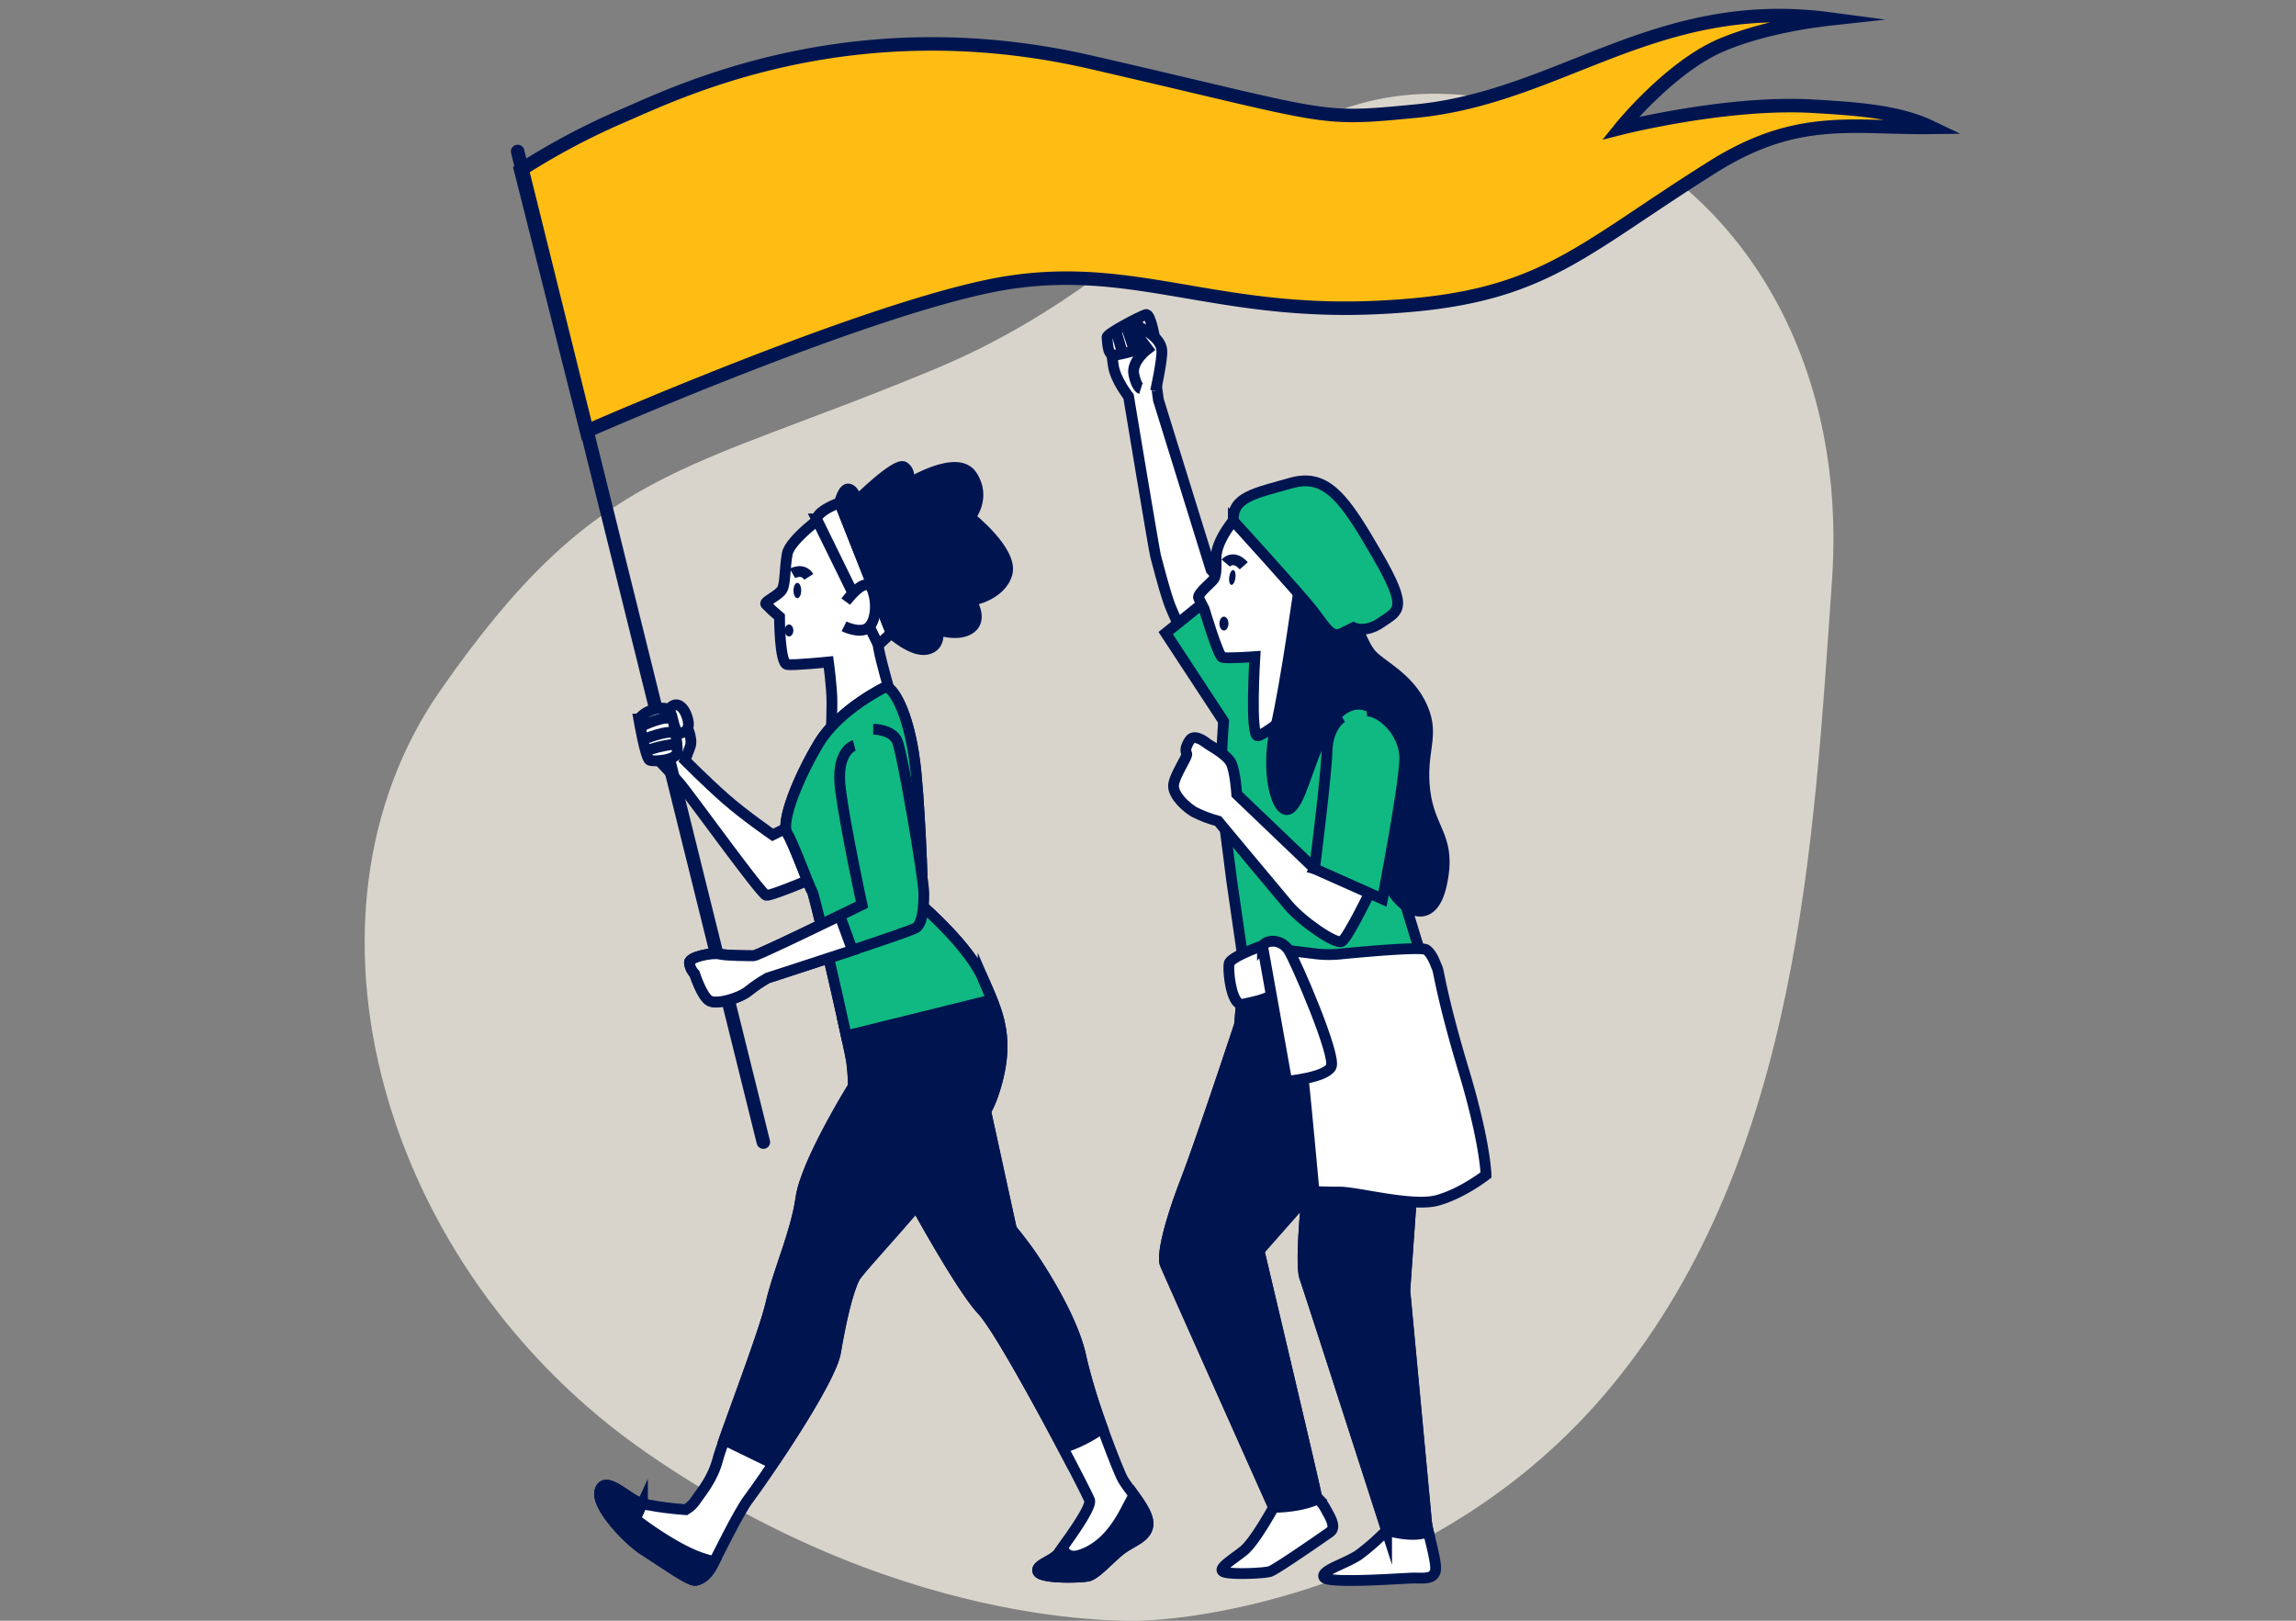 <svg width="170" height="120" fill="none" xmlns="http://www.w3.org/2000/svg"><rect width="100%" height="100%" fill="#808080" stroke="none"/><path opacity=".7" d="M85.066 119.966s20.652-.627 34.435-17.551c13.782-16.924 14.805-40.401 16.141-59.406 1.336-19.006-9.59-33.62-26.134-35.841C92.964 4.946 88.086 19.46 69.24 27.316c-18.845 7.856-25.037 7.143-36.64 23.81-11.604 16.666-4.534 42.75 15.293 56.452 19.826 13.702 37.173 12.388 37.173 12.388Z" fill="#FFF8EB"/><path d="m92.137 71.702-.36 4.179s-2.772 8.407-4.005 11.617c-1.234 3.209-1.746 5.503-1.49 6.116.256.613 8.017 17.986 8.017 17.986s-1.388 2.548-2.21 3.212c-.823.665-1.9 1.283-1.54 1.54.36.256 3.029.151 3.492 0 .463-.152 3.905-2.55 4.417-2.907.512-.357.052-1.07-.308-1.732-.36-.662-.667-.713-.719-1.121-.051-.408-4.213-17.99-4.213-17.99l3.546-4.024s-.517 4.995-.155 6.013c.362 1.019 6.057 18.716 6.057 18.716a16.917 16.917 0 0 1-2.033 1.795c-.962.673-2.88 1.175-2.599 1.681.282.505 5.99.056 6.667.056.678 0 1.469.113 1.583-.562.114-.674-.623-2.97-.677-3.643-.055-.672-1.599-17.073-1.599-17.073l.564-7.953a29.714 29.714 0 0 0 1.552-8.307 26.877 26.877 0 0 0-.926-7.697s-9.259.703-9.77.703c-.513 0-3.29-.605-3.29-.605Z" fill="#fff" stroke="#001550" stroke-width=".8" stroke-miterlimit="10"/><path d="M105.617 112.624c-.057-.672-1.598-17.073-1.598-17.073l.563-7.954a29.713 29.713 0 0 0 1.552-8.307 26.878 26.878 0 0 0-.926-7.696s-9.269.713-9.78.713c-.513 0-3.29-.61-3.29-.61l-.36 4.179s-2.773 8.412-4.006 11.621c-1.234 3.21-1.746 5.504-1.49 6.117.256.613 8.017 17.986 8.017 17.986s1.91.031 3.308-.633a.718.718 0 0 1-.176-.385c-.051-.408-4.213-17.99-4.213-17.99l3.546-4.025s-.517 4.995-.155 6.014c.362 1.018 6.057 18.715 6.057 18.715s1.976.629 3.088.095a5.705 5.705 0 0 1-.137-.767Z" fill="#001550" stroke="#001550" stroke-width=".8" stroke-miterlimit="10"/><path d="m85.102 24.616.667 4.992 3.905 12.586 5.392 5.963s3.391 1.282 4.932 2.65c1.542 1.367 2.827 2.088 3.288 3.72.46 1.631-.518 8.917-.564 9.936-.047 1.018.719 2.753.719 2.753l1.745 4.382s-5.855 1.834-9.039 1.375c-3.183-.46-4.11-.667-4.11-.667v-6.414s-.154-2.191-.154-2.342c0-.152-1.079-3.161-1.182-5.76-.104-2.599-.052-4.076-.104-4.382-.051-.305-3.595-7.44-4.057-8.815-.464-1.375-.872-3.058-.976-3.415-.103-.356-2.004-11.821-2.004-11.821s-.975-1.224-1.13-2.294c-.155-1.07-.204-1.732-.204-1.732l2.876-.715Z" fill="#fff" stroke="#001550" stroke-width=".8" stroke-miterlimit="10"/><path d="m90.243 43.712-3.931 3.164 4.285 6.531s-.354 4.644-.14 6.122c.215 1.477.743 5.693.743 5.693l.938 6.48 13.203-.562-2.555-8.343s-.106-7.276-.318-9.174c-.212-1.899-2.659-3.892-2.659-3.892l-9.566-6.019Z" fill="#10B981" stroke="#001550" stroke-width=".8" stroke-miterlimit="10"/><path d="M91.63 38.172s-1.644 1.783-1.592 3.21c.026.72 0 1.223-.156 1.48-.155.256-1.293 1.12-1.13 1.426l.412.813s1.034 3.466 1.337 3.569c.302.103 2.413-.051 2.413-.051s-.36 5.86.207 5.86c.566 0 4.469-3.261 4.88-3.567.411-.305.563-4.638.563-4.638s1.13.562-2.004-3.923c-3.134-4.484-4.93-4.179-4.93-4.179Z" fill="#fff" stroke="#001550" stroke-width=".8" stroke-miterlimit="10"/><path d="M91.472 42.791c-.041.306-.178.542-.305.514-.127-.029-.194-.28-.153-.586.041-.305.179-.541.306-.513.126.028.196.277.152.585Z" fill="#001550"/><path d="M90.754 41.689s.564-.666 1.335.203" stroke="#001550" stroke-width=".8" stroke-miterlimit="10"/><path d="M90.956 46.17c0 .28-.148.514-.334.514-.186 0-.334-.229-.334-.514 0-.285.15-.513.334-.513.184 0 .334.223.334.513Z" fill="#001550"/><path d="M96.248 43.114s-1.034 7.543-1.797 10.753c-.763 3.209.051 6.318.925 6.064.875-.254 1.387-3.212 2.62-5.605 1.234-2.394 2.721-2.5 3.647-1.835.926.665 1.849 3.159 1.901 3.313.052.153 0 2.698-.411 5.246-.412 2.547-.719 3.415-.155 4.69.563 1.275 2.979 3.26 3.75-.257.77-3.517-.872-3.925-1.231-6.927-.36-3.001.775-4.025-.207-6.216-.983-2.19-3.031-3.058-3.75-3.874-.719-.816-1.234-2.648-1.294-2.853-.059-.205-3.998-2.498-3.998-2.498Z" fill="#001550" stroke="#001550" stroke-width=".8" stroke-miterlimit="10"/><path d="M91.32 38.573s4.932 5.403 5.91 6.67c.977 1.267 1.334 2.04 2.156 1.632l.823-.408s.871.459 2.105-.408 2.004-.919-.36-4.995c-2.363-4.077-3.698-6.062-6.37-5.298-2.671.765-4.365 1.024-4.264 2.807Z" fill="#10B981" stroke="#001550" stroke-width=".8" stroke-miterlimit="10"/><path d="M85.51 25.123s-.307-1.934-.667-1.834c-.36.1-2.928 1.426-2.878 1.683.049.256 0 1.323.517 1.323s3.186-.815 3.186-.815l-.158-.357Z" fill="#fff" stroke="#001550" stroke-width=".8" stroke-miterlimit="10"/><path d="m84.124 23.699.872 2.14M83.356 24.059l.667 1.988M82.635 24.513l.46 1.58" stroke="#001550" stroke-width=".8" stroke-miterlimit="10"/><path d="M85.56 28.951s.517-2.345.463-3.006c-.055-.662-.619-1.122-1.294-1.54-.675-.418-.775.103-.41.562.364.46.666.865.666.865s-1.23.918-1.034 1.885c.197.968.517 1.07.517 1.07" fill="#fff"/><path d="M85.56 28.951s.517-2.345.463-3.006c-.055-.662-.619-1.122-1.294-1.54-.675-.418-.775.103-.41.562.364.46.666.865.666.865s-1.23.918-1.034 1.885c.197.968.517 1.07.517 1.07" stroke="#001550" stroke-width=".8" stroke-miterlimit="10"/><path d="m97.325 64.312-5.752-5.503s-.103-1.631-.41-2.293c-.309-.662-1.553-1.283-1.798-1.478-.246-.195-.978-.713-1.293-.205-.316.508-.308.77-.205.97.104.2-.977 1.68-.977 2.393 0 .714.925 1.58 1.551 1.937.56.278 1.145.5 1.749.662 0 0 4.158 4.995 5.188 6.216 1.03 1.222 3.491 2.907 3.954 2.702.463-.205 2.405-4.28 2.405-4.28l-4.412-1.12Z" fill="#fff" stroke="#001550" stroke-width=".8" stroke-miterlimit="10"/><path d="M99.385 53.104s-1.078.61-1.13 2.496c-.052 1.886-.926 8.723-.926 8.723l5.036 2.242s1.551-8.053 1.644-10.244c.094-2.19-1.9-3.771-2.826-3.668" fill="#10B981"/><path d="M99.385 53.104s-1.078.61-1.13 2.496c-.052 1.886-.926 8.723-.926 8.723l5.036 2.242s1.551-8.053 1.644-10.244c.094-2.19-1.9-3.771-2.826-3.668" stroke="#001550" stroke-width=".8" stroke-miterlimit="10"/><path d="m95.432 70.376 1.958.24c.6.074 1.208.082 1.81.022 1.862-.182 6.042-.56 6.401-.32.463.305.719 1.17.823 1.375.103.205.367 2.309 1.96 7.601 1.593 5.293 1.645 7.697 1.645 7.697s-1.748 1.375-3.598 1.885c-1.849.51-5.907-.613-7.241-.613-1.335 0-1.898-.051-1.898-.051s-1.035-11.568-1.39-13.3a29.925 29.925 0 0 0-1.078-3.668l.608-.868ZM93.476 70.018s-2.364.816-2.467 1.326c-.104.51.155 3.21 1.034 3.007.88-.203 2.568-.46 2.67-1.427.1-.967-.57-3.058-1.237-2.906Z" fill="#fff" stroke="#001550" stroke-width=".8" stroke-miterlimit="10"/><path d="m93.475 70.017 1.797 10.04s2.876-.257 3.287-1.07c.411-.814-2.62-7.797-3.132-8.613-.512-.816-1.541-.865-1.952-.357ZM50.741 53.559s.603 1.057.357 1.732c-.245.674-.383 1.003-.383 1.003s1.583 1.595 3 2.842c1.418 1.247 3.495 2.679 3.495 2.679l3.077-1.517.983 4.277s-4.156 1.796-4.539 1.714c-.383-.082-5.69-7.479-6.424-8.318-.735-.838-1.474-1.652-1.583-1.677-.109-.026-.6-3.384-.6-3.384l1.909-.218.708.867Z" fill="#fff" stroke="#001550" stroke-width=".8" stroke-miterlimit="10"/><path d="M49.519 52.55s.517 1.739.73 1.739c.211 0 .902-.082.682-1-.22-.92-.859-1.535-1.412-.74Z" fill="#fff" stroke="#001550" stroke-width=".8" stroke-miterlimit="10"/><path d="M134.205 7.864c-6.385-.362-14.224 1.629-14.224 1.629s3.646-4.526 7.479-6.157c3.026-1.283 6.618-1.78 7.997-1.932-12.828-1.701-19.914 5.785-30.616 6.821-7.48.724-6.094.514-24.081-3.62C62.772.474 49.919 6.956 45.95 8.645a51.804 51.804 0 0 0-7.394 3.94l4.873 19.344s19.513-8.584 29.716-10.726c10.203-2.142 16.255 2.106 28.635 1.57 12.326-.531 14.698-3.933 25.043-10.419 6.292-3.948 10.345-2.847 16.174-2.924-2.361-1.132-5.247-1.365-8.793-1.565Z" fill="#FFBD14" stroke="#001550" stroke-miterlimit="10"/><path d="M38.328 11.216 56.52 84.563" stroke="#001550" stroke-linecap="round" stroke-linejoin="round"/><path d="M47.297 53.24s.494 2.921.812 3.047c.318.126 1.97 0 2.033-.567.062-.567-.303-2.914-.62-3.17-.319-.257-1.576-.13-2.225.69Z" fill="#fff" stroke="#001550" stroke-width=".8" stroke-miterlimit="10"/><path d="M47.44 53.796s1.882-.947 2.374-.513M47.63 54.75s1.963-.81 2.4-.433M47.79 55.588s1.828-.597 2.346-.432" stroke="#001550" stroke-width=".8" stroke-miterlimit="10"/><path d="M61.154 38.039s-2.67 1.893-2.866 2.966c-.196 1.072-.126 2.206-.38 2.647-.253.442-1.337.885-1.21 1.073.321.334.662.65 1.019.946 0 0 0 3.469.571 3.533.572.064 3.052-.19 3.052-.19s.259 1.894.259 2.966c0 1.072-.062 2.396-.062 2.396l4.45-2.776s-1.018-3.532-.954-3.848c.065-.316 2.799-2.458 2.99-4.792.191-2.335-1.081-4.164-2.48-4.731-1.4-.567-3.497-1.134-4.39-.19Z" fill="#fff" stroke="#001550" stroke-width=".8" stroke-miterlimit="10"/><path d="m60.457 38.423 4.578 9.334.954-.883-3.82-9.649s-1.52.503-1.712 1.198Z" fill="#fff" stroke="#001550" stroke-width=".8" stroke-miterlimit="10"/><path d="M62.166 37.222s.259-1.136.698-1.01c.44.125.572.885.572.885s2.925-2.902 3.5-2.525c.573.377.317 1.262.317 1.262s3.621-2.27 4.705-.63c1.083 1.639-.127 3.09-.127 3.09s3.178 2.523 2.734 4.162c-.445 1.64-2.672 2.02-2.672 2.02s.89 1.323 0 2.018c-.89.695-2.48.126-2.48.126s.318 1.198-.763 1.45c-1.081.25-2.67-1.199-2.67-1.199l-3.814-9.649Z" fill="#001550" stroke="#001550" stroke-width=".8" stroke-miterlimit="10"/><path d="M62.62 44.545s1.527-2.083 1.972-.885c.444 1.199.191 2.586-.445 2.902-.637.316-1.653-.187-1.653-.187" fill="#fff"/><path d="M62.62 44.545s1.527-2.083 1.972-.885c.444 1.199.191 2.586-.445 2.902-.637.316-1.653-.187-1.653-.187" stroke="#001550" stroke-width=".8" stroke-miterlimit="10"/><path d="M59.323 43.722c0 .313-.127.567-.285.567-.158 0-.287-.257-.287-.567 0-.31.13-.567.287-.567.158 0 .285.254.285.567Z" fill="#001550"/><path d="M58.675 42.455s.763-.443 1.208.257" stroke="#001550" stroke-width=".8" stroke-miterlimit="10"/><path d="M58.74 46.678c0 .256-.142.444-.318.444-.176 0-.319-.198-.319-.444 0-.247.143-.442.319-.442.176 0 .318.198.318.442Z" fill="#001550"/><path d="M67.385 88.436s3.688 6.812 5.34 8.577c1.653 1.765 7.76 13.497 7.948 14.066.189.57-1.909 3.336-2.289 3.91-.38.575-1.782.883-1.526 1.388.256.506 3.052.441 3.688.316.636-.126 1.78-1.514 2.607-2.081.828-.567 1.906-.885 1.844-1.893-.062-1.008-1.526-2.522-1.908-3.279-.383-.757-2.416-5.929-3.052-8.959-.636-3.03-3.362-7.127-4.068-8.07a33.366 33.366 0 0 0-1.081-1.389l-2.036-9.336-5.467 6.75Z" fill="#fff" stroke="#001550" stroke-width=".8" stroke-miterlimit="10"/><path d="M84.996 112.718c-.04-.588-.549-1.347-1.035-2.027-.178.326-.38.706-.608 1.144-.954 1.829-2.035 2.838-3.307 3.279-.97.339-1.273-.244-1.363-.536-.127.177-.23.323-.29.41-.383.567-1.782.883-1.526 1.388.256.506 3.052.441 3.688.316.636-.126 1.78-1.514 2.607-2.081.828-.567 1.896-.885 1.834-1.893ZM78.697 107.197a10.072 10.072 0 0 0 2.93-1.475 44.532 44.532 0 0 1-1.59-5.244c-.636-3.028-3.362-7.127-4.068-8.071-.706-.944-1.081-1.388-1.081-1.388l-2.036-9.336-5.467 6.75s3.688 6.811 5.34 8.576c1.079 1.144 3.983 6.429 5.972 10.188Z" fill="#001550" stroke="#001550" stroke-width=".8" stroke-miterlimit="10"/><path d="M65.607 50.847s-3.432 1.639-4.958 4.163c-1.526 2.525-2.863 5.865-2.354 6.686.51.821 1.653 4.036 1.844 4.287.192.251 2.799 11.67 2.926 12.615.078.606.12 1.217.126 1.829 0 0-3.496 5.616-3.88 8.263-.382 2.648-1.652 5.362-2.223 7.823-.572 2.46-3.562 10.09-3.942 11.544-.38 1.455-1.208 2.396-1.59 2.963-.194.31-.46.57-.776.757 0 0-2.799-.19-3.688-.631-.89-.441-2.354-1.891-2.672-.757-.318 1.134 2.1 3.659 3.308 4.416 1.208.756 3.305 2.27 3.75 2.208.445-.061.892-.441 1.21-1.01.319-.57 1.981-4.038 2.757-5.047.776-1.008 6.04-8.579 6.422-10.849.383-2.27.89-4.48 1.4-5.488.509-1.008 8.772-9.272 10.236-13.497 1.464-4.225.305-6.25-.712-8.64-1.016-2.392-4.45-5.362-4.45-5.362s-.127-5.804-.518-9.903c-.39-4.1-1.58-6.245-2.216-6.37Z" fill="#fff" stroke="#001550" stroke-width=".8" stroke-miterlimit="10"/><path d="M52.186 115.434c-2.162-.632-5.152-2.964-5.152-2.964l.535-1.157a2.63 2.63 0 0 1-.47-.169c-.89-.441-2.354-1.891-2.672-.757-.318 1.134 2.1 3.659 3.308 4.415 1.208.757 3.305 2.271 3.75 2.209.445-.061.892-.441 1.21-1.01.042-.075.106-.198.187-.36l-.696-.207ZM61.858 100.108c.38-2.27.89-4.48 1.4-5.488.509-1.008 8.772-9.272 10.236-13.497 1.355-3.915.473-5.934-.473-8.115L62.43 75.62c.339 1.54.587 2.704.626 2.978.078.607.12 1.218.127 1.83 0 0-3.497 5.615-3.88 8.263-.383 2.648-1.653 5.362-2.224 7.822-.463 1.986-2.498 7.338-3.466 10.093l3.621 1.76c1.834-2.707 4.363-6.714 4.624-8.258Z" fill="#001550" stroke="#001550" stroke-width=".8" stroke-miterlimit="10"/><path d="M72.791 72.481c-1.016-2.396-4.45-5.361-4.45-5.361s-.127-5.804-.518-9.903c-.39-4.1-1.59-6.245-2.227-6.37 0 0-3.432 1.639-4.957 4.163-1.526 2.525-2.863 5.865-2.354 6.686.51.821 1.653 4.036 1.844 4.287.15.198 1.772 7.201 2.535 10.711l10.777-2.666c-.197-.515-.425-1.023-.65-1.547Z" fill="#10B981" stroke="#001550" stroke-width=".8" stroke-miterlimit="10"/><path d="M63.252 55.19s-1.4.38-1.019 3.282c.38 2.901 1.59 8.515 1.59 8.515s-7.694 3.774-8.012 3.774c-.318 0-2.035 0-2.542-.126-.507-.126-2.224.2-2.224.639.029.308.164.597.383.818 0 0 .571 1.768 1.143 2.02.571.25 2.162-.19 2.863-.758.44-.353.907-.67 1.399-.946 0 0 10.555-3.405 11-3.72.444-.316.571-1.388.571-2.525 0-1.136-1.59-10.405-1.97-11.288-.381-.883-1.78-.885-1.78-.885" fill="#10B981"/><path d="M63.252 55.19s-1.4.38-1.019 3.282c.38 2.901 1.59 8.515 1.59 8.515s-7.694 3.774-8.012 3.774c-.318 0-2.035 0-2.542-.126-.507-.126-2.224.2-2.224.639.029.308.164.597.383.818 0 0 .571 1.768 1.143 2.02.571.25 2.162-.19 2.863-.758.44-.353.907-.67 1.399-.946 0 0 10.555-3.405 11-3.72.444-.316.571-1.388.571-2.525 0-1.136-1.59-10.405-1.97-11.288-.381-.883-1.78-.885-1.78-.885" stroke="#001550" stroke-width=".8" stroke-miterlimit="10"/><path d="M62.179 67.797c-2.279 1.11-6.143 2.968-6.368 2.968-.318 0-2.035 0-2.542-.126-.507-.125-2.224.2-2.224.64.029.308.164.597.383.818 0 0 .571 1.767 1.143 2.019.571.251 2.162-.19 2.863-.757.44-.353.907-.67 1.399-.947 0 0 3.3-1.064 6.287-2.052l-.941-2.563Z" fill="#fff" stroke="#001550" stroke-width=".8" stroke-miterlimit="10"/></svg>